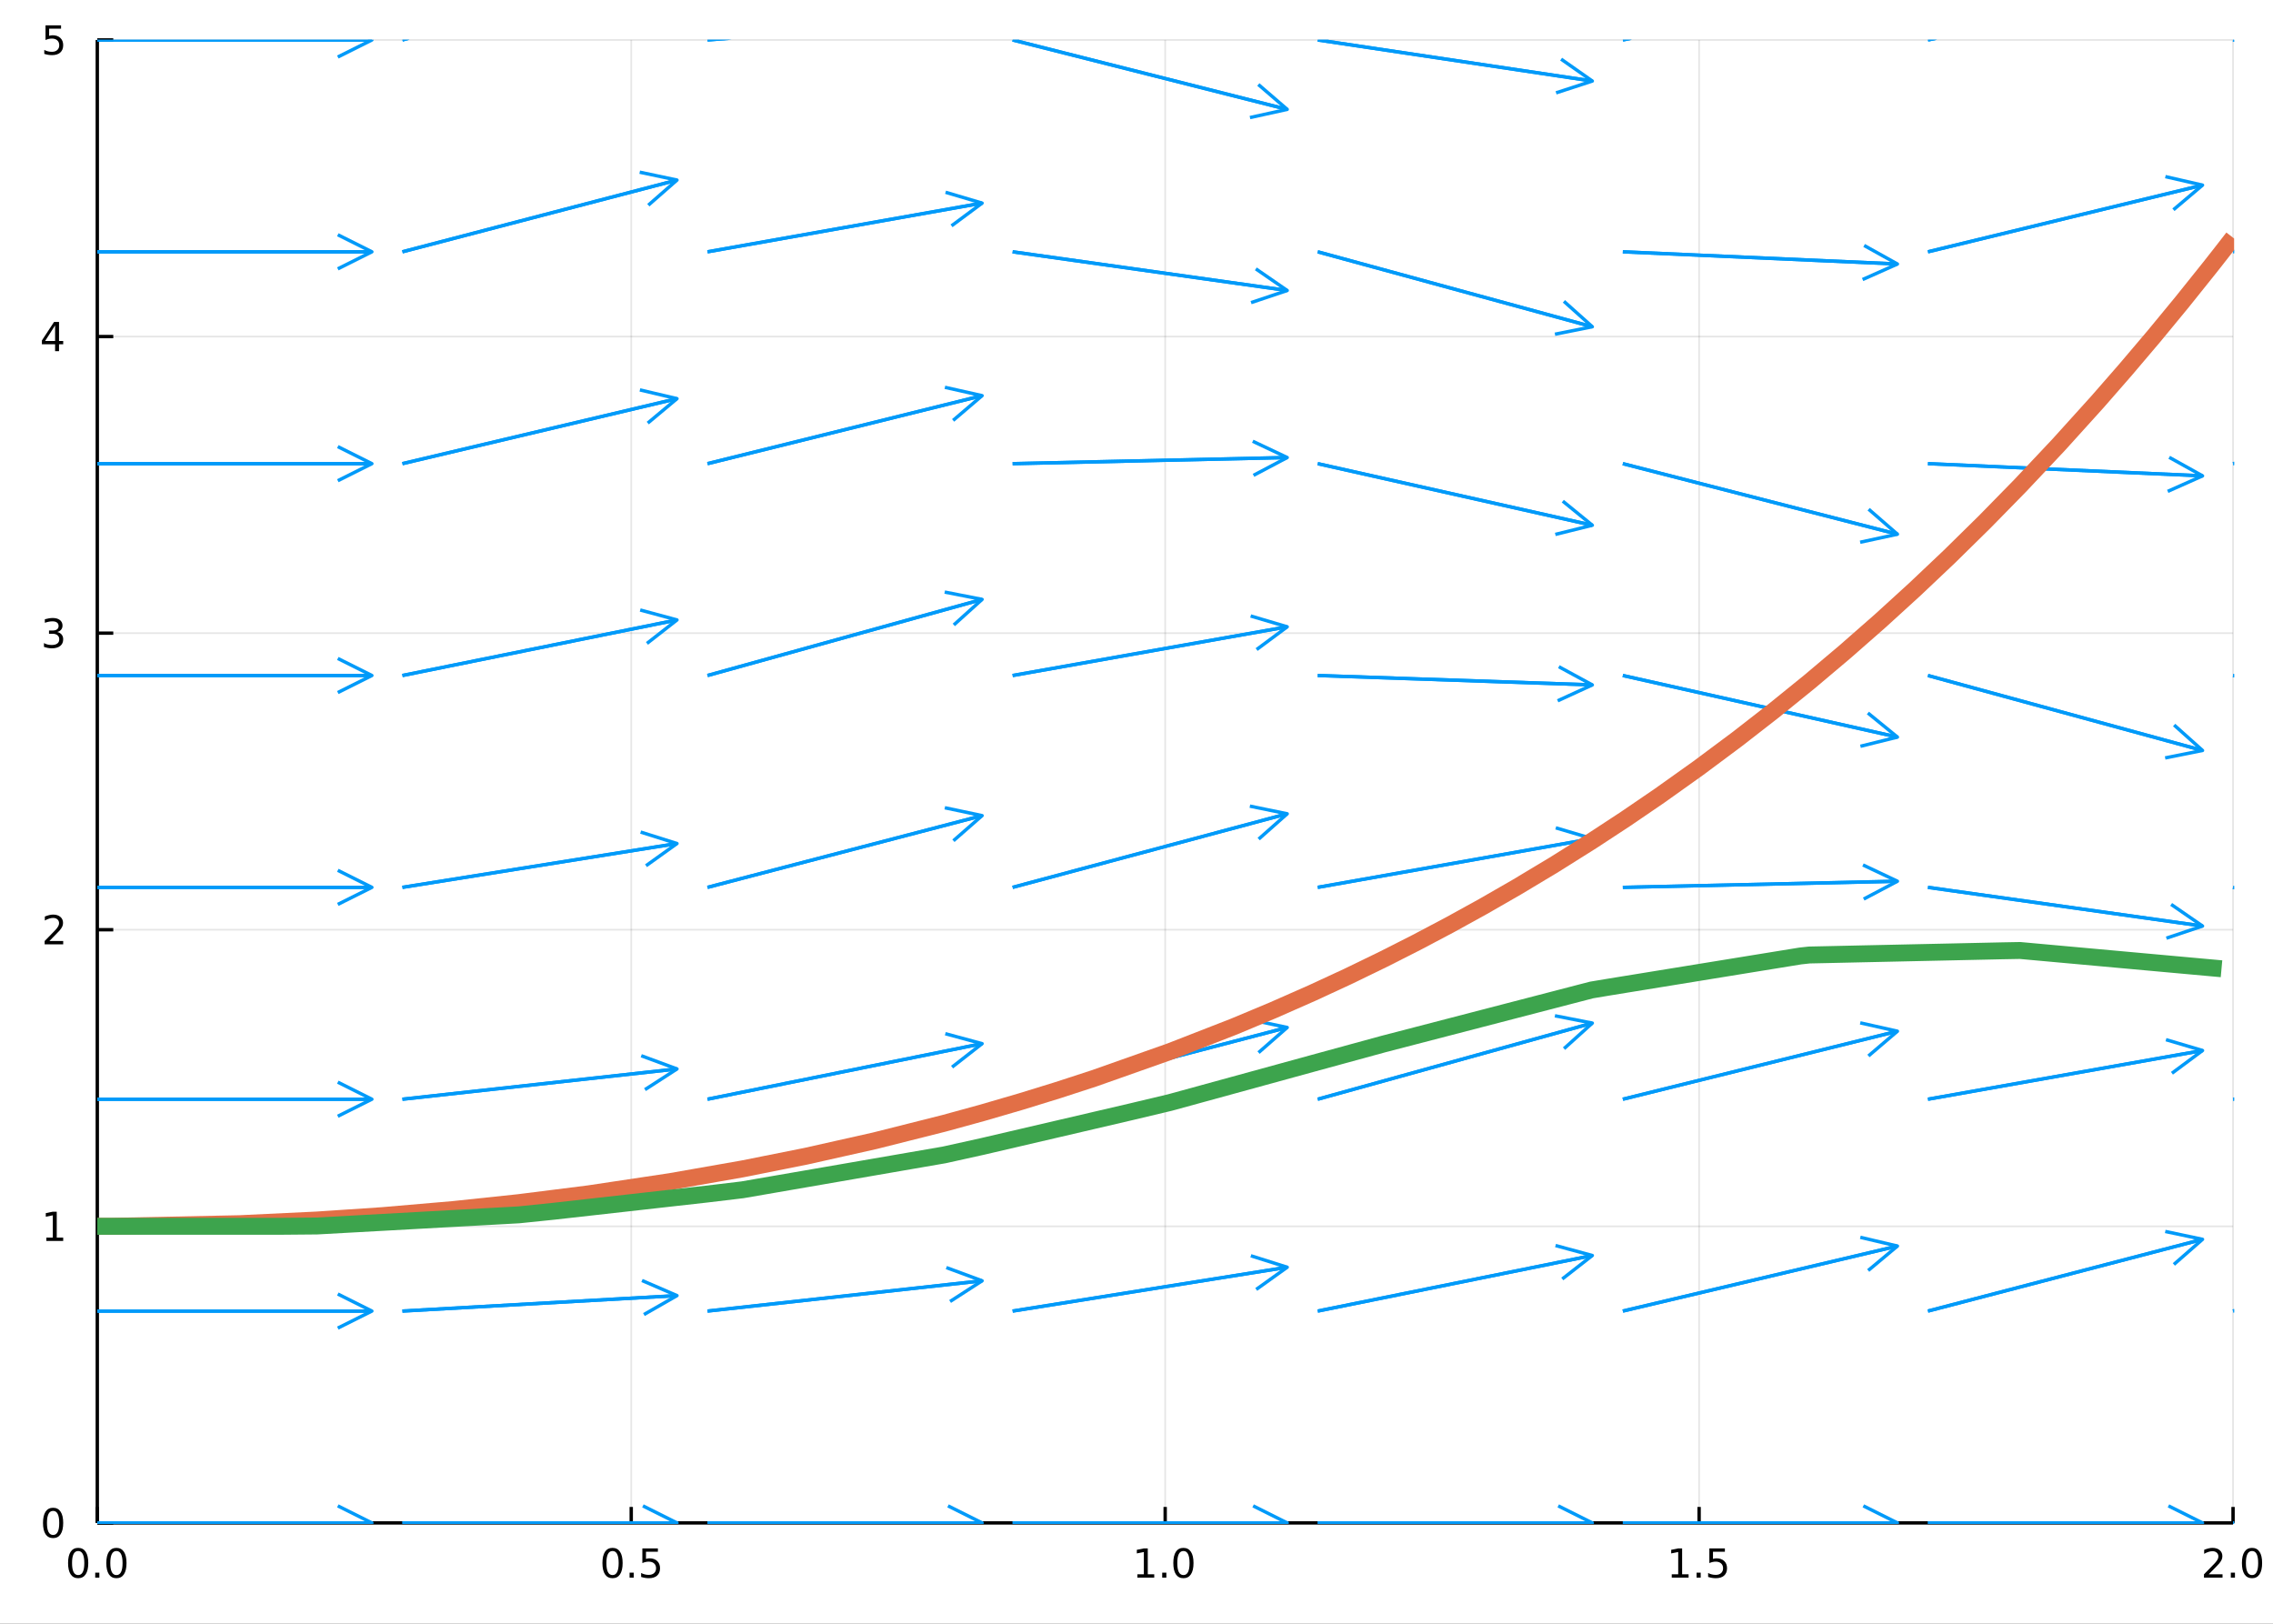 <?xml version="1.0" encoding="utf-8"?>
<svg xmlns="http://www.w3.org/2000/svg" xmlns:xlink="http://www.w3.org/1999/xlink" width="672" height="480" viewBox="0 0 2688 1920">
<rect x="0" y="0" width="2688" height="1920" fill="#333333" stroke="none"/>
<defs>
  <clipPath id="clip980">
    <rect x="0" y="0" width="2688" height="1920"/>
  </clipPath>
</defs>
<path clip-path="url(#clip980)" d="
M0 1920 L2688 1920 L2688 0 L0 0  Z
  " fill="#ffffff" fill-rule="evenodd" fill-opacity="1"/>
<defs>
  <clipPath id="clip981">
    <rect x="537" y="0" width="1883" height="1883"/>
  </clipPath>
</defs>
<path clip-path="url(#clip980)" d="
M115.057 1800.78 L2640.76 1800.78 L2640.76 47.244 L115.057 47.244  Z
  " fill="#ffffff" fill-rule="evenodd" fill-opacity="1"/>
<defs>
  <clipPath id="clip982">
    <rect x="115" y="47" width="2527" height="1755"/>
  </clipPath>
</defs>
<polyline clip-path="url(#clip982)" style="stroke:#000000; stroke-linecap:butt; stroke-linejoin:round; stroke-width:2; stroke-opacity:0.1; fill:none" points="
  115.057,1800.78 115.057,47.244 
  "/>
<polyline clip-path="url(#clip982)" style="stroke:#000000; stroke-linecap:butt; stroke-linejoin:round; stroke-width:2; stroke-opacity:0.1; fill:none" points="
  746.482,1800.78 746.482,47.244 
  "/>
<polyline clip-path="url(#clip982)" style="stroke:#000000; stroke-linecap:butt; stroke-linejoin:round; stroke-width:2; stroke-opacity:0.1; fill:none" points="
  1377.91,1800.78 1377.91,47.244 
  "/>
<polyline clip-path="url(#clip982)" style="stroke:#000000; stroke-linecap:butt; stroke-linejoin:round; stroke-width:2; stroke-opacity:0.1; fill:none" points="
  2009.33,1800.78 2009.33,47.244 
  "/>
<polyline clip-path="url(#clip982)" style="stroke:#000000; stroke-linecap:butt; stroke-linejoin:round; stroke-width:2; stroke-opacity:0.1; fill:none" points="
  2640.76,1800.78 2640.76,47.244 
  "/>
<polyline clip-path="url(#clip980)" style="stroke:#000000; stroke-linecap:butt; stroke-linejoin:round; stroke-width:4; stroke-opacity:1; fill:none" points="
  115.057,1800.78 2640.76,1800.78 
  "/>
<polyline clip-path="url(#clip980)" style="stroke:#000000; stroke-linecap:butt; stroke-linejoin:round; stroke-width:4; stroke-opacity:1; fill:none" points="
  115.057,1800.78 115.057,1781.88 
  "/>
<polyline clip-path="url(#clip980)" style="stroke:#000000; stroke-linecap:butt; stroke-linejoin:round; stroke-width:4; stroke-opacity:1; fill:none" points="
  746.482,1800.78 746.482,1781.88 
  "/>
<polyline clip-path="url(#clip980)" style="stroke:#000000; stroke-linecap:butt; stroke-linejoin:round; stroke-width:4; stroke-opacity:1; fill:none" points="
  1377.91,1800.78 1377.91,1781.88 
  "/>
<polyline clip-path="url(#clip980)" style="stroke:#000000; stroke-linecap:butt; stroke-linejoin:round; stroke-width:4; stroke-opacity:1; fill:none" points="
  2009.33,1800.78 2009.33,1781.88 
  "/>
<polyline clip-path="url(#clip980)" style="stroke:#000000; stroke-linecap:butt; stroke-linejoin:round; stroke-width:4; stroke-opacity:1; fill:none" points="
  2640.76,1800.78 2640.76,1781.88 
  "/>
<path clip-path="url(#clip980)" d="M92.442 1834 Q88.831 1834 87.002 1837.57 Q85.196 1841.11 85.196 1848.24 Q85.196 1855.34 87.002 1858.91 Q88.831 1862.45 92.442 1862.45 Q96.076 1862.45 97.881 1858.91 Q99.71 1855.34 99.71 1848.24 Q99.71 1841.11 97.881 1837.57 Q96.076 1834 92.442 1834 M92.442 1830.3 Q98.252 1830.3 101.307 1834.9 Q104.386 1839.49 104.386 1848.24 Q104.386 1856.96 101.307 1861.57 Q98.252 1866.15 92.442 1866.15 Q86.631 1866.15 83.553 1861.57 Q80.497 1856.96 80.497 1848.24 Q80.497 1839.49 83.553 1834.9 Q86.631 1830.3 92.442 1830.3 Z" fill="#000000" fill-rule="evenodd" fill-opacity="1" /><path clip-path="url(#clip980)" d="M112.603 1859.6 L117.488 1859.6 L117.488 1865.48 L112.603 1865.48 L112.603 1859.6 Z" fill="#000000" fill-rule="evenodd" fill-opacity="1" /><path clip-path="url(#clip980)" d="M137.673 1834 Q134.062 1834 132.233 1837.57 Q130.427 1841.11 130.427 1848.24 Q130.427 1855.34 132.233 1858.91 Q134.062 1862.45 137.673 1862.45 Q141.307 1862.45 143.113 1858.91 Q144.941 1855.34 144.941 1848.24 Q144.941 1841.11 143.113 1837.57 Q141.307 1834 137.673 1834 M137.673 1830.3 Q143.483 1830.3 146.538 1834.9 Q149.617 1839.49 149.617 1848.24 Q149.617 1856.96 146.538 1861.57 Q143.483 1866.15 137.673 1866.15 Q131.863 1866.15 128.784 1861.57 Q125.728 1856.96 125.728 1848.24 Q125.728 1839.49 128.784 1834.9 Q131.863 1830.3 137.673 1830.3 Z" fill="#000000" fill-rule="evenodd" fill-opacity="1" /><path clip-path="url(#clip980)" d="M724.364 1834 Q720.753 1834 718.924 1837.57 Q717.119 1841.11 717.119 1848.24 Q717.119 1855.34 718.924 1858.91 Q720.753 1862.45 724.364 1862.45 Q727.998 1862.45 729.804 1858.91 Q731.632 1855.34 731.632 1848.24 Q731.632 1841.11 729.804 1837.57 Q727.998 1834 724.364 1834 M724.364 1830.3 Q730.174 1830.3 733.23 1834.9 Q736.308 1839.49 736.308 1848.24 Q736.308 1856.96 733.23 1861.57 Q730.174 1866.15 724.364 1866.15 Q718.554 1866.15 715.475 1861.57 Q712.42 1856.96 712.42 1848.24 Q712.42 1839.49 715.475 1834.9 Q718.554 1830.3 724.364 1830.3 Z" fill="#000000" fill-rule="evenodd" fill-opacity="1" /><path clip-path="url(#clip980)" d="M744.526 1859.6 L749.41 1859.6 L749.41 1865.48 L744.526 1865.48 L744.526 1859.6 Z" fill="#000000" fill-rule="evenodd" fill-opacity="1" /><path clip-path="url(#clip980)" d="M759.642 1830.92 L777.998 1830.92 L777.998 1834.86 L763.924 1834.86 L763.924 1843.33 Q764.942 1842.98 765.961 1842.82 Q766.979 1842.64 767.998 1842.64 Q773.785 1842.64 777.165 1845.81 Q780.544 1848.98 780.544 1854.4 Q780.544 1859.97 777.072 1863.08 Q773.6 1866.15 767.28 1866.15 Q765.104 1866.15 762.836 1865.78 Q760.591 1865.41 758.183 1864.67 L758.183 1859.97 Q760.267 1861.11 762.489 1861.66 Q764.711 1862.22 767.188 1862.22 Q771.192 1862.22 773.53 1860.11 Q775.868 1858.01 775.868 1854.4 Q775.868 1850.78 773.53 1848.68 Q771.192 1846.57 767.188 1846.57 Q765.313 1846.57 763.438 1846.99 Q761.586 1847.4 759.642 1848.28 L759.642 1830.92 Z" fill="#000000" fill-rule="evenodd" fill-opacity="1" /><path clip-path="url(#clip980)" d="M1345.06 1861.55 L1352.7 1861.55 L1352.7 1835.18 L1344.39 1836.85 L1344.39 1832.59 L1352.65 1830.92 L1357.33 1830.92 L1357.33 1861.55 L1364.97 1861.55 L1364.97 1865.48 L1345.06 1865.48 L1345.06 1861.55 Z" fill="#000000" fill-rule="evenodd" fill-opacity="1" /><path clip-path="url(#clip980)" d="M1374.41 1859.6 L1379.3 1859.6 L1379.3 1865.48 L1374.41 1865.48 L1374.41 1859.6 Z" fill="#000000" fill-rule="evenodd" fill-opacity="1" /><path clip-path="url(#clip980)" d="M1399.48 1834 Q1395.87 1834 1394.04 1837.57 Q1392.24 1841.11 1392.24 1848.24 Q1392.24 1855.34 1394.04 1858.91 Q1395.87 1862.45 1399.48 1862.45 Q1403.11 1862.45 1404.92 1858.91 Q1406.75 1855.34 1406.75 1848.24 Q1406.75 1841.11 1404.92 1837.57 Q1403.11 1834 1399.48 1834 M1399.48 1830.3 Q1405.29 1830.3 1408.35 1834.9 Q1411.42 1839.49 1411.42 1848.24 Q1411.42 1856.96 1408.35 1861.57 Q1405.29 1866.15 1399.48 1866.15 Q1393.67 1866.15 1390.59 1861.57 Q1387.54 1856.96 1387.54 1848.24 Q1387.54 1839.49 1390.59 1834.9 Q1393.67 1830.3 1399.48 1830.3 Z" fill="#000000" fill-rule="evenodd" fill-opacity="1" /><path clip-path="url(#clip980)" d="M1976.98 1861.55 L1984.62 1861.55 L1984.62 1835.18 L1976.31 1836.85 L1976.31 1832.59 L1984.57 1830.92 L1989.25 1830.92 L1989.25 1861.55 L1996.89 1861.55 L1996.89 1865.48 L1976.98 1865.48 L1976.98 1861.55 Z" fill="#000000" fill-rule="evenodd" fill-opacity="1" /><path clip-path="url(#clip980)" d="M2006.33 1859.6 L2011.22 1859.6 L2011.22 1865.48 L2006.33 1865.48 L2006.33 1859.6 Z" fill="#000000" fill-rule="evenodd" fill-opacity="1" /><path clip-path="url(#clip980)" d="M2021.45 1830.92 L2039.81 1830.92 L2039.81 1834.86 L2025.73 1834.86 L2025.73 1843.33 Q2026.75 1842.98 2027.77 1842.82 Q2028.79 1842.64 2029.81 1842.64 Q2035.59 1842.64 2038.97 1845.81 Q2042.35 1848.98 2042.35 1854.4 Q2042.35 1859.97 2038.88 1863.08 Q2035.41 1866.15 2029.09 1866.15 Q2026.91 1866.15 2024.64 1865.78 Q2022.4 1865.41 2019.99 1864.67 L2019.99 1859.97 Q2022.07 1861.11 2024.3 1861.66 Q2026.52 1862.22 2029 1862.22 Q2033 1862.22 2035.34 1860.11 Q2037.68 1858.01 2037.68 1854.4 Q2037.68 1850.78 2035.34 1848.68 Q2033 1846.57 2029 1846.57 Q2027.12 1846.57 2025.25 1846.99 Q2023.39 1847.4 2021.45 1848.28 L2021.45 1830.92 Z" fill="#000000" fill-rule="evenodd" fill-opacity="1" /><path clip-path="url(#clip980)" d="M2611.99 1861.55 L2628.31 1861.55 L2628.31 1865.48 L2606.37 1865.48 L2606.37 1861.55 Q2609.03 1858.79 2613.61 1854.16 Q2618.22 1849.51 2619.4 1848.17 Q2621.65 1845.65 2622.53 1843.91 Q2623.43 1842.15 2623.43 1840.46 Q2623.43 1837.71 2621.49 1835.97 Q2619.56 1834.23 2616.46 1834.23 Q2614.26 1834.23 2611.81 1835 Q2609.38 1835.76 2606.6 1837.31 L2606.6 1832.59 Q2609.43 1831.46 2611.88 1830.88 Q2614.33 1830.3 2616.37 1830.3 Q2621.74 1830.3 2624.93 1832.98 Q2628.13 1835.67 2628.13 1840.16 Q2628.13 1842.29 2627.32 1844.21 Q2626.53 1846.11 2624.42 1848.7 Q2623.85 1849.37 2620.74 1852.59 Q2617.64 1855.78 2611.99 1861.55 Z" fill="#000000" fill-rule="evenodd" fill-opacity="1" /><path clip-path="url(#clip980)" d="M2638.13 1859.6 L2643.01 1859.6 L2643.01 1865.48 L2638.13 1865.48 L2638.13 1859.6 Z" fill="#000000" fill-rule="evenodd" fill-opacity="1" /><path clip-path="url(#clip980)" d="M2663.2 1834 Q2659.59 1834 2657.76 1837.57 Q2655.95 1841.11 2655.95 1848.24 Q2655.95 1855.34 2657.76 1858.91 Q2659.59 1862.45 2663.2 1862.45 Q2666.83 1862.45 2668.64 1858.91 Q2670.47 1855.34 2670.47 1848.24 Q2670.47 1841.11 2668.64 1837.57 Q2666.83 1834 2663.2 1834 M2663.2 1830.3 Q2669.01 1830.3 2672.06 1834.9 Q2675.14 1839.49 2675.14 1848.24 Q2675.14 1856.96 2672.06 1861.57 Q2669.01 1866.15 2663.2 1866.15 Q2657.39 1866.15 2654.31 1861.57 Q2651.25 1856.96 2651.25 1848.24 Q2651.25 1839.49 2654.31 1834.9 Q2657.39 1830.3 2663.2 1830.3 Z" fill="#000000" fill-rule="evenodd" fill-opacity="1" /><polyline clip-path="url(#clip982)" style="stroke:#000000; stroke-linecap:butt; stroke-linejoin:round; stroke-width:2; stroke-opacity:0.1; fill:none" points="
  115.057,1800.78 2640.76,1800.78 
  "/>
<polyline clip-path="url(#clip982)" style="stroke:#000000; stroke-linecap:butt; stroke-linejoin:round; stroke-width:2; stroke-opacity:0.1; fill:none" points="
  115.057,1450.07 2640.76,1450.07 
  "/>
<polyline clip-path="url(#clip982)" style="stroke:#000000; stroke-linecap:butt; stroke-linejoin:round; stroke-width:2; stroke-opacity:0.1; fill:none" points="
  115.057,1099.37 2640.76,1099.37 
  "/>
<polyline clip-path="url(#clip982)" style="stroke:#000000; stroke-linecap:butt; stroke-linejoin:round; stroke-width:2; stroke-opacity:0.1; fill:none" points="
  115.057,748.658 2640.76,748.658 
  "/>
<polyline clip-path="url(#clip982)" style="stroke:#000000; stroke-linecap:butt; stroke-linejoin:round; stroke-width:2; stroke-opacity:0.1; fill:none" points="
  115.057,397.951 2640.76,397.951 
  "/>
<polyline clip-path="url(#clip982)" style="stroke:#000000; stroke-linecap:butt; stroke-linejoin:round; stroke-width:2; stroke-opacity:0.1; fill:none" points="
  115.057,47.244 2640.76,47.244 
  "/>
<polyline clip-path="url(#clip980)" style="stroke:#000000; stroke-linecap:butt; stroke-linejoin:round; stroke-width:4; stroke-opacity:1; fill:none" points="
  115.057,1800.78 115.057,47.244 
  "/>
<polyline clip-path="url(#clip980)" style="stroke:#000000; stroke-linecap:butt; stroke-linejoin:round; stroke-width:4; stroke-opacity:1; fill:none" points="
  115.057,1800.78 133.955,1800.78 
  "/>
<polyline clip-path="url(#clip980)" style="stroke:#000000; stroke-linecap:butt; stroke-linejoin:round; stroke-width:4; stroke-opacity:1; fill:none" points="
  115.057,1450.07 133.955,1450.07 
  "/>
<polyline clip-path="url(#clip980)" style="stroke:#000000; stroke-linecap:butt; stroke-linejoin:round; stroke-width:4; stroke-opacity:1; fill:none" points="
  115.057,1099.37 133.955,1099.37 
  "/>
<polyline clip-path="url(#clip980)" style="stroke:#000000; stroke-linecap:butt; stroke-linejoin:round; stroke-width:4; stroke-opacity:1; fill:none" points="
  115.057,748.658 133.955,748.658 
  "/>
<polyline clip-path="url(#clip980)" style="stroke:#000000; stroke-linecap:butt; stroke-linejoin:round; stroke-width:4; stroke-opacity:1; fill:none" points="
  115.057,397.951 133.955,397.951 
  "/>
<polyline clip-path="url(#clip980)" style="stroke:#000000; stroke-linecap:butt; stroke-linejoin:round; stroke-width:4; stroke-opacity:1; fill:none" points="
  115.057,47.244 133.955,47.244 
  "/>
<path clip-path="url(#clip980)" d="M62.793 1786.58 Q59.182 1786.58 57.353 1790.14 Q55.547 1793.68 55.547 1800.81 Q55.547 1807.92 57.353 1811.49 Q59.182 1815.03 62.793 1815.03 Q66.427 1815.03 68.233 1811.49 Q70.061 1807.92 70.061 1800.81 Q70.061 1793.68 68.233 1790.14 Q66.427 1786.58 62.793 1786.58 M62.793 1782.87 Q68.603 1782.87 71.659 1787.48 Q74.737 1792.06 74.737 1800.81 Q74.737 1809.54 71.659 1814.15 Q68.603 1818.73 62.793 1818.73 Q56.983 1818.73 53.904 1814.15 Q50.848 1809.54 50.848 1800.81 Q50.848 1792.06 53.904 1787.48 Q56.983 1782.87 62.793 1782.87 Z" fill="#000000" fill-rule="evenodd" fill-opacity="1" /><path clip-path="url(#clip980)" d="M54.83 1463.42 L62.469 1463.42 L62.469 1437.05 L54.159 1438.72 L54.159 1434.46 L62.422 1432.79 L67.098 1432.79 L67.098 1463.42 L74.737 1463.42 L74.737 1467.35 L54.83 1467.35 L54.83 1463.42 Z" fill="#000000" fill-rule="evenodd" fill-opacity="1" /><path clip-path="url(#clip980)" d="M58.418 1112.71 L74.737 1112.71 L74.737 1116.65 L52.793 1116.65 L52.793 1112.71 Q55.455 1109.96 60.038 1105.33 Q64.645 1100.67 65.825 1099.33 Q68.07 1096.81 68.95 1095.07 Q69.853 1093.31 69.853 1091.62 Q69.853 1088.87 67.909 1087.13 Q65.987 1085.4 62.885 1085.4 Q60.686 1085.4 58.233 1086.16 Q55.802 1086.92 53.024 1088.47 L53.024 1083.75 Q55.848 1082.62 58.302 1082.04 Q60.756 1081.46 62.793 1081.46 Q68.163 1081.46 71.358 1084.15 Q74.552 1086.83 74.552 1091.32 Q74.552 1093.45 73.742 1095.37 Q72.955 1097.27 70.848 1099.86 Q70.27 1100.53 67.168 1103.75 Q64.066 1106.95 58.418 1112.71 Z" fill="#000000" fill-rule="evenodd" fill-opacity="1" /><path clip-path="url(#clip980)" d="M67.608 747.304 Q70.964 748.022 72.839 750.29 Q74.737 752.559 74.737 755.892 Q74.737 761.008 71.219 763.809 Q67.7 766.609 61.219 766.609 Q59.043 766.609 56.728 766.17 Q54.436 765.753 51.983 764.897 L51.983 760.383 Q53.927 761.517 56.242 762.096 Q58.557 762.674 61.08 762.674 Q65.478 762.674 67.77 760.938 Q70.084 759.202 70.084 755.892 Q70.084 752.836 67.932 751.123 Q65.802 749.387 61.983 749.387 L57.955 749.387 L57.955 745.545 L62.168 745.545 Q65.617 745.545 67.445 744.179 Q69.274 742.79 69.274 740.198 Q69.274 737.536 67.376 736.124 Q65.501 734.688 61.983 734.688 Q60.061 734.688 57.862 735.105 Q55.663 735.522 53.024 736.401 L53.024 732.235 Q55.686 731.494 58.001 731.124 Q60.339 730.753 62.399 730.753 Q67.723 730.753 70.825 733.184 Q73.927 735.591 73.927 739.711 Q73.927 742.582 72.284 744.573 Q70.64 746.54 67.608 747.304 Z" fill="#000000" fill-rule="evenodd" fill-opacity="1" /><path clip-path="url(#clip980)" d="M65.154 384.745 L53.348 403.194 L65.154 403.194 L65.154 384.745 M63.927 380.671 L69.807 380.671 L69.807 403.194 L74.737 403.194 L74.737 407.083 L69.807 407.083 L69.807 415.231 L65.154 415.231 L65.154 407.083 L49.552 407.083 L49.552 402.569 L63.927 380.671 Z" fill="#000000" fill-rule="evenodd" fill-opacity="1" /><path clip-path="url(#clip980)" d="M53.834 29.964 L72.191 29.964 L72.191 33.899 L58.117 33.899 L58.117 42.371 Q59.135 42.024 60.154 41.862 Q61.172 41.677 62.191 41.677 Q67.978 41.677 71.358 44.848 Q74.737 48.02 74.737 53.436 Q74.737 59.015 71.265 62.117 Q67.793 65.195 61.473 65.195 Q59.297 65.195 57.029 64.825 Q54.784 64.455 52.376 63.714 L52.376 59.015 Q54.459 60.149 56.682 60.705 Q58.904 61.26 61.381 61.26 Q65.385 61.26 67.723 59.154 Q70.061 57.047 70.061 53.436 Q70.061 49.825 67.723 47.719 Q65.385 45.612 61.381 45.612 Q59.506 45.612 57.631 46.029 Q55.779 46.446 53.834 47.325 L53.834 29.964 Z" fill="#000000" fill-rule="evenodd" fill-opacity="1" /><polyline clip-path="url(#clip982)" style="stroke:#009af9; stroke-linecap:butt; stroke-linejoin:round; stroke-width:4; stroke-opacity:1; fill:none" points="
  115.057,1800.78 439.79,1800.78 
  "/>
<polyline clip-path="url(#clip982)" style="stroke:#009af9; stroke-linecap:butt; stroke-linejoin:round; stroke-width:4; stroke-opacity:1; fill:none" points="
  399.47,1780.62 439.79,1800.78 399.47,1820.94 
  "/>
<polyline clip-path="url(#clip982)" style="stroke:#009af9; stroke-linecap:butt; stroke-linejoin:round; stroke-width:4; stroke-opacity:1; fill:none" points="
  439.79,1800.78 115.057,1800.78 
  "/>
<polyline clip-path="url(#clip982)" style="stroke:#009af9; stroke-linecap:butt; stroke-linejoin:round; stroke-width:4; stroke-opacity:1; fill:none" points="
  115.057,1550.27 439.79,1550.27 
  "/>
<polyline clip-path="url(#clip982)" style="stroke:#009af9; stroke-linecap:butt; stroke-linejoin:round; stroke-width:4; stroke-opacity:1; fill:none" points="
  399.47,1530.11 439.79,1550.27 399.47,1570.43 
  "/>
<polyline clip-path="url(#clip982)" style="stroke:#009af9; stroke-linecap:butt; stroke-linejoin:round; stroke-width:4; stroke-opacity:1; fill:none" points="
  439.79,1550.27 115.057,1550.27 
  "/>
<polyline clip-path="url(#clip982)" style="stroke:#009af9; stroke-linecap:butt; stroke-linejoin:round; stroke-width:4; stroke-opacity:1; fill:none" points="
  115.057,1299.77 439.79,1299.77 
  "/>
<polyline clip-path="url(#clip982)" style="stroke:#009af9; stroke-linecap:butt; stroke-linejoin:round; stroke-width:4; stroke-opacity:1; fill:none" points="
  399.47,1279.61 439.79,1299.77 399.47,1319.93 
  "/>
<polyline clip-path="url(#clip982)" style="stroke:#009af9; stroke-linecap:butt; stroke-linejoin:round; stroke-width:4; stroke-opacity:1; fill:none" points="
  439.79,1299.77 115.057,1299.77 
  "/>
<polyline clip-path="url(#clip982)" style="stroke:#009af9; stroke-linecap:butt; stroke-linejoin:round; stroke-width:4; stroke-opacity:1; fill:none" points="
  115.057,1049.26 439.79,1049.26 
  "/>
<polyline clip-path="url(#clip982)" style="stroke:#009af9; stroke-linecap:butt; stroke-linejoin:round; stroke-width:4; stroke-opacity:1; fill:none" points="
  399.47,1029.1 439.79,1049.26 399.47,1069.42 
  "/>
<polyline clip-path="url(#clip982)" style="stroke:#009af9; stroke-linecap:butt; stroke-linejoin:round; stroke-width:4; stroke-opacity:1; fill:none" points="
  439.79,1049.26 115.057,1049.26 
  "/>
<polyline clip-path="url(#clip982)" style="stroke:#009af9; stroke-linecap:butt; stroke-linejoin:round; stroke-width:4; stroke-opacity:1; fill:none" points="
  115.057,798.759 439.79,798.759 
  "/>
<polyline clip-path="url(#clip982)" style="stroke:#009af9; stroke-linecap:butt; stroke-linejoin:round; stroke-width:4; stroke-opacity:1; fill:none" points="
  399.47,778.599 439.79,798.759 399.47,818.919 
  "/>
<polyline clip-path="url(#clip982)" style="stroke:#009af9; stroke-linecap:butt; stroke-linejoin:round; stroke-width:4; stroke-opacity:1; fill:none" points="
  439.79,798.759 115.057,798.759 
  "/>
<polyline clip-path="url(#clip982)" style="stroke:#009af9; stroke-linecap:butt; stroke-linejoin:round; stroke-width:4; stroke-opacity:1; fill:none" points="
  115.057,548.254 439.79,548.254 
  "/>
<polyline clip-path="url(#clip982)" style="stroke:#009af9; stroke-linecap:butt; stroke-linejoin:round; stroke-width:4; stroke-opacity:1; fill:none" points="
  399.47,528.094 439.79,548.254 399.47,568.414 
  "/>
<polyline clip-path="url(#clip982)" style="stroke:#009af9; stroke-linecap:butt; stroke-linejoin:round; stroke-width:4; stroke-opacity:1; fill:none" points="
  439.79,548.254 115.057,548.254 
  "/>
<polyline clip-path="url(#clip982)" style="stroke:#009af9; stroke-linecap:butt; stroke-linejoin:round; stroke-width:4; stroke-opacity:1; fill:none" points="
  115.057,297.749 439.79,297.749 
  "/>
<polyline clip-path="url(#clip982)" style="stroke:#009af9; stroke-linecap:butt; stroke-linejoin:round; stroke-width:4; stroke-opacity:1; fill:none" points="
  399.47,277.589 439.79,297.749 399.47,317.909 
  "/>
<polyline clip-path="url(#clip982)" style="stroke:#009af9; stroke-linecap:butt; stroke-linejoin:round; stroke-width:4; stroke-opacity:1; fill:none" points="
  439.79,297.749 115.057,297.749 
  "/>
<polyline clip-path="url(#clip982)" style="stroke:#009af9; stroke-linecap:butt; stroke-linejoin:round; stroke-width:4; stroke-opacity:1; fill:none" points="
  115.057,47.244 439.79,47.244 
  "/>
<polyline clip-path="url(#clip982)" style="stroke:#009af9; stroke-linecap:butt; stroke-linejoin:round; stroke-width:4; stroke-opacity:1; fill:none" points="
  399.47,27.084 439.79,47.244 399.47,67.404 
  "/>
<polyline clip-path="url(#clip982)" style="stroke:#009af9; stroke-linecap:butt; stroke-linejoin:round; stroke-width:4; stroke-opacity:1; fill:none" points="
  439.79,47.244 115.057,47.244 
  "/>
<polyline clip-path="url(#clip982)" style="stroke:#009af9; stroke-linecap:butt; stroke-linejoin:round; stroke-width:4; stroke-opacity:1; fill:none" points="
  475.871,1800.78 800.604,1800.78 
  "/>
<polyline clip-path="url(#clip982)" style="stroke:#009af9; stroke-linecap:butt; stroke-linejoin:round; stroke-width:4; stroke-opacity:1; fill:none" points="
  760.284,1780.62 800.604,1800.78 760.284,1820.94 
  "/>
<polyline clip-path="url(#clip982)" style="stroke:#009af9; stroke-linecap:butt; stroke-linejoin:round; stroke-width:4; stroke-opacity:1; fill:none" points="
  800.604,1800.78 475.871,1800.78 
  "/>
<polyline clip-path="url(#clip982)" style="stroke:#009af9; stroke-linecap:butt; stroke-linejoin:round; stroke-width:4; stroke-opacity:1; fill:none" points="
  475.871,1550.27 800.604,1532 
  "/>
<polyline clip-path="url(#clip982)" style="stroke:#009af9; stroke-linecap:butt; stroke-linejoin:round; stroke-width:4; stroke-opacity:1; fill:none" points="
  759.215,1514.13 800.604,1532 761.481,1554.39 
  "/>
<polyline clip-path="url(#clip982)" style="stroke:#009af9; stroke-linecap:butt; stroke-linejoin:round; stroke-width:4; stroke-opacity:1; fill:none" points="
  800.604,1532 475.871,1550.27 
  "/>
<polyline clip-path="url(#clip982)" style="stroke:#009af9; stroke-linecap:butt; stroke-linejoin:round; stroke-width:4; stroke-opacity:1; fill:none" points="
  475.871,1299.77 800.604,1263.97 
  "/>
<polyline clip-path="url(#clip982)" style="stroke:#009af9; stroke-linecap:butt; stroke-linejoin:round; stroke-width:4; stroke-opacity:1; fill:none" points="
  758.318,1248.35 800.604,1263.97 762.736,1288.43 
  "/>
<polyline clip-path="url(#clip982)" style="stroke:#009af9; stroke-linecap:butt; stroke-linejoin:round; stroke-width:4; stroke-opacity:1; fill:none" points="
  800.604,1263.97 475.871,1299.77 
  "/>
<polyline clip-path="url(#clip982)" style="stroke:#009af9; stroke-linecap:butt; stroke-linejoin:round; stroke-width:4; stroke-opacity:1; fill:none" points="
  475.871,1049.26 800.604,997.436 
  "/>
<polyline clip-path="url(#clip982)" style="stroke:#009af9; stroke-linecap:butt; stroke-linejoin:round; stroke-width:4; stroke-opacity:1; fill:none" points="
  757.611,983.883 800.604,997.436 763.965,1023.7 
  "/>
<polyline clip-path="url(#clip982)" style="stroke:#009af9; stroke-linecap:butt; stroke-linejoin:round; stroke-width:4; stroke-opacity:1; fill:none" points="
  800.604,997.436 475.871,1049.26 
  "/>
<polyline clip-path="url(#clip982)" style="stroke:#009af9; stroke-linecap:butt; stroke-linejoin:round; stroke-width:4; stroke-opacity:1; fill:none" points="
  475.871,798.759 800.604,733.05 
  "/>
<polyline clip-path="url(#clip982)" style="stroke:#009af9; stroke-linecap:butt; stroke-linejoin:round; stroke-width:4; stroke-opacity:1; fill:none" points="
  757.087,721.287 800.604,733.05 765.083,760.806 
  "/>
<polyline clip-path="url(#clip982)" style="stroke:#009af9; stroke-linecap:butt; stroke-linejoin:round; stroke-width:4; stroke-opacity:1; fill:none" points="
  800.604,733.05 475.871,798.759 
  "/>
<polyline clip-path="url(#clip982)" style="stroke:#009af9; stroke-linecap:butt; stroke-linejoin:round; stroke-width:4; stroke-opacity:1; fill:none" points="
  475.871,548.254 800.604,471.39 
  "/>
<polyline clip-path="url(#clip982)" style="stroke:#009af9; stroke-linecap:butt; stroke-linejoin:round; stroke-width:4; stroke-opacity:1; fill:none" points="
  756.725,461.059 800.604,471.39 766.012,500.295 
  "/>
<polyline clip-path="url(#clip982)" style="stroke:#009af9; stroke-linecap:butt; stroke-linejoin:round; stroke-width:4; stroke-opacity:1; fill:none" points="
  800.604,471.39 475.871,548.254 
  "/>
<polyline clip-path="url(#clip982)" style="stroke:#009af9; stroke-linecap:butt; stroke-linejoin:round; stroke-width:4; stroke-opacity:1; fill:none" points="
  475.871,297.749 800.604,212.921 
  "/>
<polyline clip-path="url(#clip982)" style="stroke:#009af9; stroke-linecap:butt; stroke-linejoin:round; stroke-width:4; stroke-opacity:1; fill:none" points="
  756.498,203.606 800.604,212.921 766.688,242.617 
  "/>
<polyline clip-path="url(#clip982)" style="stroke:#009af9; stroke-linecap:butt; stroke-linejoin:round; stroke-width:4; stroke-opacity:1; fill:none" points="
  800.604,212.921 475.871,297.749 
  "/>
<polyline clip-path="url(#clip982)" style="stroke:#009af9; stroke-linecap:butt; stroke-linejoin:round; stroke-width:4; stroke-opacity:1; fill:none" points="
  475.871,47.244 800.604,-42.027 
  "/>
<polyline clip-path="url(#clip982)" style="stroke:#009af9; stroke-linecap:butt; stroke-linejoin:round; stroke-width:4; stroke-opacity:1; fill:none" points="
  756.382,-50.778 800.604,-42.027 767.07,-11.901 
  "/>
<polyline clip-path="url(#clip982)" style="stroke:#009af9; stroke-linecap:butt; stroke-linejoin:round; stroke-width:4; stroke-opacity:1; fill:none" points="
  800.604,-42.027 475.871,47.244 
  "/>
<polyline clip-path="url(#clip982)" style="stroke:#009af9; stroke-linecap:butt; stroke-linejoin:round; stroke-width:4; stroke-opacity:1; fill:none" points="
  836.685,1800.78 1161.42,1800.78 
  "/>
<polyline clip-path="url(#clip982)" style="stroke:#009af9; stroke-linecap:butt; stroke-linejoin:round; stroke-width:4; stroke-opacity:1; fill:none" points="
  1121.1,1780.62 1161.42,1800.78 1121.1,1820.94 
  "/>
<polyline clip-path="url(#clip982)" style="stroke:#009af9; stroke-linecap:butt; stroke-linejoin:round; stroke-width:4; stroke-opacity:1; fill:none" points="
  1161.42,1800.78 836.685,1800.78 
  "/>
<polyline clip-path="url(#clip982)" style="stroke:#009af9; stroke-linecap:butt; stroke-linejoin:round; stroke-width:4; stroke-opacity:1; fill:none" points="
  836.685,1550.27 1161.42,1514.48 
  "/>
<polyline clip-path="url(#clip982)" style="stroke:#009af9; stroke-linecap:butt; stroke-linejoin:round; stroke-width:4; stroke-opacity:1; fill:none" points="
  1119.13,1498.86 1161.42,1514.48 1123.55,1538.94 
  "/>
<polyline clip-path="url(#clip982)" style="stroke:#009af9; stroke-linecap:butt; stroke-linejoin:round; stroke-width:4; stroke-opacity:1; fill:none" points="
  1161.42,1514.48 836.685,1550.27 
  "/>
<polyline clip-path="url(#clip982)" style="stroke:#009af9; stroke-linecap:butt; stroke-linejoin:round; stroke-width:4; stroke-opacity:1; fill:none" points="
  836.685,1299.77 1161.42,1234.06 
  "/>
<polyline clip-path="url(#clip982)" style="stroke:#009af9; stroke-linecap:butt; stroke-linejoin:round; stroke-width:4; stroke-opacity:1; fill:none" points="
  1117.9,1222.3 1161.42,1234.06 1125.9,1261.82 
  "/>
<polyline clip-path="url(#clip982)" style="stroke:#009af9; stroke-linecap:butt; stroke-linejoin:round; stroke-width:4; stroke-opacity:1; fill:none" points="
  1161.42,1234.06 836.685,1299.77 
  "/>
<polyline clip-path="url(#clip982)" style="stroke:#009af9; stroke-linecap:butt; stroke-linejoin:round; stroke-width:4; stroke-opacity:1; fill:none" points="
  836.685,1049.26 1161.42,964.436 
  "/>
<polyline clip-path="url(#clip982)" style="stroke:#009af9; stroke-linecap:butt; stroke-linejoin:round; stroke-width:4; stroke-opacity:1; fill:none" points="
  1117.31,955.121 1161.42,964.436 1127.5,994.132 
  "/>
<polyline clip-path="url(#clip982)" style="stroke:#009af9; stroke-linecap:butt; stroke-linejoin:round; stroke-width:4; stroke-opacity:1; fill:none" points="
  1161.42,964.436 836.685,1049.26 
  "/>
<polyline clip-path="url(#clip982)" style="stroke:#009af9; stroke-linecap:butt; stroke-linejoin:round; stroke-width:4; stroke-opacity:1; fill:none" points="
  836.685,798.759 1161.42,708.75 
  "/>
<polyline clip-path="url(#clip982)" style="stroke:#009af9; stroke-linecap:butt; stroke-linejoin:round; stroke-width:4; stroke-opacity:1; fill:none" points="
  1117.18,700.092 1161.42,708.75 1127.95,738.947 
  "/>
<polyline clip-path="url(#clip982)" style="stroke:#009af9; stroke-linecap:butt; stroke-linejoin:round; stroke-width:4; stroke-opacity:1; fill:none" points="
  1161.42,708.75 836.685,798.759 
  "/>
<polyline clip-path="url(#clip982)" style="stroke:#009af9; stroke-linecap:butt; stroke-linejoin:round; stroke-width:4; stroke-opacity:1; fill:none" points="
  836.685,548.254 1161.42,467.852 
  "/>
<polyline clip-path="url(#clip982)" style="stroke:#009af9; stroke-linecap:butt; stroke-linejoin:round; stroke-width:4; stroke-opacity:1; fill:none" points="
  1117.43,457.973 1161.42,467.852 1127.13,497.111 
  "/>
<polyline clip-path="url(#clip982)" style="stroke:#009af9; stroke-linecap:butt; stroke-linejoin:round; stroke-width:4; stroke-opacity:1; fill:none" points="
  1161.42,467.852 836.685,548.254 
  "/>
<polyline clip-path="url(#clip982)" style="stroke:#009af9; stroke-linecap:butt; stroke-linejoin:round; stroke-width:4; stroke-opacity:1; fill:none" points="
  836.685,297.749 1161.42,240.164 
  "/>
<polyline clip-path="url(#clip982)" style="stroke:#009af9; stroke-linecap:butt; stroke-linejoin:round; stroke-width:4; stroke-opacity:1; fill:none" points="
  1118.2,227.353 1161.42,240.164 1125.24,267.054 
  "/>
<polyline clip-path="url(#clip982)" style="stroke:#009af9; stroke-linecap:butt; stroke-linejoin:round; stroke-width:4; stroke-opacity:1; fill:none" points="
  1161.42,240.164 836.685,297.749 
  "/>
<polyline clip-path="url(#clip982)" style="stroke:#009af9; stroke-linecap:butt; stroke-linejoin:round; stroke-width:4; stroke-opacity:1; fill:none" points="
  836.685,47.244 1161.42,21.936 
  "/>
<polyline clip-path="url(#clip982)" style="stroke:#009af9; stroke-linecap:butt; stroke-linejoin:round; stroke-width:4; stroke-opacity:1; fill:none" points="
  1119.65,4.97 1161.42,21.936 1122.79,45.168 
  "/>
<polyline clip-path="url(#clip982)" style="stroke:#009af9; stroke-linecap:butt; stroke-linejoin:round; stroke-width:4; stroke-opacity:1; fill:none" points="
  1161.42,21.936 836.685,47.244 
  "/>
<polyline clip-path="url(#clip982)" style="stroke:#009af9; stroke-linecap:butt; stroke-linejoin:round; stroke-width:4; stroke-opacity:1; fill:none" points="
  1197.5,1800.78 1522.23,1800.78 
  "/>
<polyline clip-path="url(#clip982)" style="stroke:#009af9; stroke-linecap:butt; stroke-linejoin:round; stroke-width:4; stroke-opacity:1; fill:none" points="
  1481.91,1780.62 1522.23,1800.78 1481.91,1820.94 
  "/>
<polyline clip-path="url(#clip982)" style="stroke:#009af9; stroke-linecap:butt; stroke-linejoin:round; stroke-width:4; stroke-opacity:1; fill:none" points="
  1522.23,1800.78 1197.5,1800.78 
  "/>
<polyline clip-path="url(#clip982)" style="stroke:#009af9; stroke-linecap:butt; stroke-linejoin:round; stroke-width:4; stroke-opacity:1; fill:none" points="
  1197.5,1550.27 1522.23,1498.45 
  "/>
<polyline clip-path="url(#clip982)" style="stroke:#009af9; stroke-linecap:butt; stroke-linejoin:round; stroke-width:4; stroke-opacity:1; fill:none" points="
  1479.24,1484.89 1522.23,1498.45 1485.59,1524.71 
  "/>
<polyline clip-path="url(#clip982)" style="stroke:#009af9; stroke-linecap:butt; stroke-linejoin:round; stroke-width:4; stroke-opacity:1; fill:none" points="
  1522.23,1498.45 1197.5,1550.27 
  "/>
<polyline clip-path="url(#clip982)" style="stroke:#009af9; stroke-linecap:butt; stroke-linejoin:round; stroke-width:4; stroke-opacity:1; fill:none" points="
  1197.5,1299.77 1522.23,1214.94 
  "/>
<polyline clip-path="url(#clip982)" style="stroke:#009af9; stroke-linecap:butt; stroke-linejoin:round; stroke-width:4; stroke-opacity:1; fill:none" points="
  1478.13,1205.63 1522.23,1214.94 1488.32,1244.64 
  "/>
<polyline clip-path="url(#clip982)" style="stroke:#009af9; stroke-linecap:butt; stroke-linejoin:round; stroke-width:4; stroke-opacity:1; fill:none" points="
  1522.23,1214.94 1197.5,1299.77 
  "/>
<polyline clip-path="url(#clip982)" style="stroke:#009af9; stroke-linecap:butt; stroke-linejoin:round; stroke-width:4; stroke-opacity:1; fill:none" points="
  1197.5,1049.26 1522.23,962.253 
  "/>
<polyline clip-path="url(#clip982)" style="stroke:#009af9; stroke-linecap:butt; stroke-linejoin:round; stroke-width:4; stroke-opacity:1; fill:none" points="
  1478.07,953.215 1522.23,962.253 1488.5,992.161 
  "/>
<polyline clip-path="url(#clip982)" style="stroke:#009af9; stroke-linecap:butt; stroke-linejoin:round; stroke-width:4; stroke-opacity:1; fill:none" points="
  1522.23,962.253 1197.5,1049.26 
  "/>
<polyline clip-path="url(#clip982)" style="stroke:#009af9; stroke-linecap:butt; stroke-linejoin:round; stroke-width:4; stroke-opacity:1; fill:none" points="
  1197.5,798.759 1522.23,741.174 
  "/>
<polyline clip-path="url(#clip982)" style="stroke:#009af9; stroke-linecap:butt; stroke-linejoin:round; stroke-width:4; stroke-opacity:1; fill:none" points="
  1479.01,728.363 1522.23,741.174 1486.05,768.064 
  "/>
<polyline clip-path="url(#clip982)" style="stroke:#009af9; stroke-linecap:butt; stroke-linejoin:round; stroke-width:4; stroke-opacity:1; fill:none" points="
  1522.23,741.174 1197.5,798.759 
  "/>
<polyline clip-path="url(#clip982)" style="stroke:#009af9; stroke-linecap:butt; stroke-linejoin:round; stroke-width:4; stroke-opacity:1; fill:none" points="
  1197.5,548.254 1522.23,541.014 
  "/>
<polyline clip-path="url(#clip982)" style="stroke:#009af9; stroke-linecap:butt; stroke-linejoin:round; stroke-width:4; stroke-opacity:1; fill:none" points="
  1481.47,521.758 1522.23,541.014 1482.37,562.068 
  "/>
<polyline clip-path="url(#clip982)" style="stroke:#009af9; stroke-linecap:butt; stroke-linejoin:round; stroke-width:4; stroke-opacity:1; fill:none" points="
  1522.23,541.014 1197.5,548.254 
  "/>
<polyline clip-path="url(#clip982)" style="stroke:#009af9; stroke-linecap:butt; stroke-linejoin:round; stroke-width:4; stroke-opacity:1; fill:none" points="
  1197.5,297.749 1522.23,343.485 
  "/>
<polyline clip-path="url(#clip982)" style="stroke:#009af9; stroke-linecap:butt; stroke-linejoin:round; stroke-width:4; stroke-opacity:1; fill:none" points="
  1485.12,317.899 1522.23,343.485 1479.49,357.825 
  "/>
<polyline clip-path="url(#clip982)" style="stroke:#009af9; stroke-linecap:butt; stroke-linejoin:round; stroke-width:4; stroke-opacity:1; fill:none" points="
  1522.23,343.485 1197.5,297.749 
  "/>
<polyline clip-path="url(#clip982)" style="stroke:#009af9; stroke-linecap:butt; stroke-linejoin:round; stroke-width:4; stroke-opacity:1; fill:none" points="
  1197.5,47.244 1522.23,129.341 
  "/>
<polyline clip-path="url(#clip982)" style="stroke:#009af9; stroke-linecap:butt; stroke-linejoin:round; stroke-width:4; stroke-opacity:1; fill:none" points="
  1488.08,99.913 1522.23,129.341 1478.2,139.003 
  "/>
<polyline clip-path="url(#clip982)" style="stroke:#009af9; stroke-linecap:butt; stroke-linejoin:round; stroke-width:4; stroke-opacity:1; fill:none" points="
  1522.23,129.341 1197.5,47.244 
  "/>
<polyline clip-path="url(#clip982)" style="stroke:#009af9; stroke-linecap:butt; stroke-linejoin:round; stroke-width:4; stroke-opacity:1; fill:none" points="
  1558.31,1800.78 1883.05,1800.78 
  "/>
<polyline clip-path="url(#clip982)" style="stroke:#009af9; stroke-linecap:butt; stroke-linejoin:round; stroke-width:4; stroke-opacity:1; fill:none" points="
  1842.73,1780.62 1883.05,1800.78 1842.73,1820.94 
  "/>
<polyline clip-path="url(#clip982)" style="stroke:#009af9; stroke-linecap:butt; stroke-linejoin:round; stroke-width:4; stroke-opacity:1; fill:none" points="
  1883.05,1800.78 1558.31,1800.78 
  "/>
<polyline clip-path="url(#clip982)" style="stroke:#009af9; stroke-linecap:butt; stroke-linejoin:round; stroke-width:4; stroke-opacity:1; fill:none" points="
  1558.31,1550.27 1883.05,1484.56 
  "/>
<polyline clip-path="url(#clip982)" style="stroke:#009af9; stroke-linecap:butt; stroke-linejoin:round; stroke-width:4; stroke-opacity:1; fill:none" points="
  1839.53,1472.8 1883.05,1484.56 1847.53,1512.32 
  "/>
<polyline clip-path="url(#clip982)" style="stroke:#009af9; stroke-linecap:butt; stroke-linejoin:round; stroke-width:4; stroke-opacity:1; fill:none" points="
  1883.05,1484.56 1558.31,1550.27 
  "/>
<polyline clip-path="url(#clip982)" style="stroke:#009af9; stroke-linecap:butt; stroke-linejoin:round; stroke-width:4; stroke-opacity:1; fill:none" points="
  1558.31,1299.77 1883.05,1209.76 
  "/>
<polyline clip-path="url(#clip982)" style="stroke:#009af9; stroke-linecap:butt; stroke-linejoin:round; stroke-width:4; stroke-opacity:1; fill:none" points="
  1838.81,1201.1 1883.05,1209.76 1849.58,1239.96 
  "/>
<polyline clip-path="url(#clip982)" style="stroke:#009af9; stroke-linecap:butt; stroke-linejoin:round; stroke-width:4; stroke-opacity:1; fill:none" points="
  1883.05,1209.76 1558.31,1299.77 
  "/>
<polyline clip-path="url(#clip982)" style="stroke:#009af9; stroke-linecap:butt; stroke-linejoin:round; stroke-width:4; stroke-opacity:1; fill:none" points="
  1558.31,1049.26 1883.05,991.679 
  "/>
<polyline clip-path="url(#clip982)" style="stroke:#009af9; stroke-linecap:butt; stroke-linejoin:round; stroke-width:4; stroke-opacity:1; fill:none" points="
  1839.83,978.868 1883.05,991.679 1846.87,1018.57 
  "/>
<polyline clip-path="url(#clip982)" style="stroke:#009af9; stroke-linecap:butt; stroke-linejoin:round; stroke-width:4; stroke-opacity:1; fill:none" points="
  1883.05,991.679 1558.31,1049.26 
  "/>
<polyline clip-path="url(#clip982)" style="stroke:#009af9; stroke-linecap:butt; stroke-linejoin:round; stroke-width:4; stroke-opacity:1; fill:none" points="
  1558.31,798.759 1883.05,809.887 
  "/>
<polyline clip-path="url(#clip982)" style="stroke:#009af9; stroke-linecap:butt; stroke-linejoin:round; stroke-width:4; stroke-opacity:1; fill:none" points="
  1843.44,788.358 1883.05,809.887 1842.06,828.655 
  "/>
<polyline clip-path="url(#clip982)" style="stroke:#009af9; stroke-linecap:butt; stroke-linejoin:round; stroke-width:4; stroke-opacity:1; fill:none" points="
  1883.05,809.887 1558.31,798.759 
  "/>
<polyline clip-path="url(#clip982)" style="stroke:#009af9; stroke-linecap:butt; stroke-linejoin:round; stroke-width:4; stroke-opacity:1; fill:none" points="
  1558.31,548.254 1883.05,621.083 
  "/>
<polyline clip-path="url(#clip982)" style="stroke:#009af9; stroke-linecap:butt; stroke-linejoin:round; stroke-width:4; stroke-opacity:1; fill:none" points="
  1848.12,592.588 1883.05,621.083 1839.29,631.931 
  "/>
<polyline clip-path="url(#clip982)" style="stroke:#009af9; stroke-linecap:butt; stroke-linejoin:round; stroke-width:4; stroke-opacity:1; fill:none" points="
  1883.05,621.083 1558.31,548.254 
  "/>
<polyline clip-path="url(#clip982)" style="stroke:#009af9; stroke-linecap:butt; stroke-linejoin:round; stroke-width:4; stroke-opacity:1; fill:none" points="
  1558.31,297.749 1883.05,386.383 
  "/>
<polyline clip-path="url(#clip982)" style="stroke:#009af9; stroke-linecap:butt; stroke-linejoin:round; stroke-width:4; stroke-opacity:1; fill:none" points="
  1849.46,356.317 1883.05,386.383 1838.84,395.214 
  "/>
<polyline clip-path="url(#clip982)" style="stroke:#009af9; stroke-linecap:butt; stroke-linejoin:round; stroke-width:4; stroke-opacity:1; fill:none" points="
  1883.05,386.383 1558.31,297.749 
  "/>
<polyline clip-path="url(#clip982)" style="stroke:#009af9; stroke-linecap:butt; stroke-linejoin:round; stroke-width:4; stroke-opacity:1; fill:none" points="
  1558.31,47.244 1883.05,95.826 
  "/>
<polyline clip-path="url(#clip982)" style="stroke:#009af9; stroke-linecap:butt; stroke-linejoin:round; stroke-width:4; stroke-opacity:1; fill:none" points="
  1846.15,69.922 1883.05,95.826 1840.19,109.798 
  "/>
<polyline clip-path="url(#clip982)" style="stroke:#009af9; stroke-linecap:butt; stroke-linejoin:round; stroke-width:4; stroke-opacity:1; fill:none" points="
  1883.05,95.826 1558.31,47.244 
  "/>
<polyline clip-path="url(#clip982)" style="stroke:#009af9; stroke-linecap:butt; stroke-linejoin:round; stroke-width:4; stroke-opacity:1; fill:none" points="
  1919.13,1800.78 2243.86,1800.78 
  "/>
<polyline clip-path="url(#clip982)" style="stroke:#009af9; stroke-linecap:butt; stroke-linejoin:round; stroke-width:4; stroke-opacity:1; fill:none" points="
  2203.54,1780.62 2243.86,1800.78 2203.54,1820.94 
  "/>
<polyline clip-path="url(#clip982)" style="stroke:#009af9; stroke-linecap:butt; stroke-linejoin:round; stroke-width:4; stroke-opacity:1; fill:none" points="
  2243.86,1800.78 1919.13,1800.78 
  "/>
<polyline clip-path="url(#clip982)" style="stroke:#009af9; stroke-linecap:butt; stroke-linejoin:round; stroke-width:4; stroke-opacity:1; fill:none" points="
  1919.13,1550.27 2243.86,1473.41 
  "/>
<polyline clip-path="url(#clip982)" style="stroke:#009af9; stroke-linecap:butt; stroke-linejoin:round; stroke-width:4; stroke-opacity:1; fill:none" points="
  2199.98,1463.08 2243.86,1473.41 2209.27,1502.32 
  "/>
<polyline clip-path="url(#clip982)" style="stroke:#009af9; stroke-linecap:butt; stroke-linejoin:round; stroke-width:4; stroke-opacity:1; fill:none" points="
  2243.86,1473.41 1919.13,1550.27 
  "/>
<polyline clip-path="url(#clip982)" style="stroke:#009af9; stroke-linecap:butt; stroke-linejoin:round; stroke-width:4; stroke-opacity:1; fill:none" points="
  1919.13,1299.77 2243.86,1219.37 
  "/>
<polyline clip-path="url(#clip982)" style="stroke:#009af9; stroke-linecap:butt; stroke-linejoin:round; stroke-width:4; stroke-opacity:1; fill:none" points="
  2199.88,1209.49 2243.86,1219.37 2209.57,1248.63 
  "/>
<polyline clip-path="url(#clip982)" style="stroke:#009af9; stroke-linecap:butt; stroke-linejoin:round; stroke-width:4; stroke-opacity:1; fill:none" points="
  2243.86,1219.37 1919.13,1299.77 
  "/>
<polyline clip-path="url(#clip982)" style="stroke:#009af9; stroke-linecap:butt; stroke-linejoin:round; stroke-width:4; stroke-opacity:1; fill:none" points="
  1919.13,1049.26 2243.86,1042.02 
  "/>
<polyline clip-path="url(#clip982)" style="stroke:#009af9; stroke-linecap:butt; stroke-linejoin:round; stroke-width:4; stroke-opacity:1; fill:none" points="
  2203.1,1022.77 2243.86,1042.02 2204,1063.08 
  "/>
<polyline clip-path="url(#clip982)" style="stroke:#009af9; stroke-linecap:butt; stroke-linejoin:round; stroke-width:4; stroke-opacity:1; fill:none" points="
  2243.86,1042.02 1919.13,1049.26 
  "/>
<polyline clip-path="url(#clip982)" style="stroke:#009af9; stroke-linecap:butt; stroke-linejoin:round; stroke-width:4; stroke-opacity:1; fill:none" points="
  1919.13,798.759 2243.86,871.588 
  "/>
<polyline clip-path="url(#clip982)" style="stroke:#009af9; stroke-linecap:butt; stroke-linejoin:round; stroke-width:4; stroke-opacity:1; fill:none" points="
  2208.93,843.093 2243.86,871.588 2200.11,882.436 
  "/>
<polyline clip-path="url(#clip982)" style="stroke:#009af9; stroke-linecap:butt; stroke-linejoin:round; stroke-width:4; stroke-opacity:1; fill:none" points="
  2243.86,871.588 1919.13,798.759 
  "/>
<polyline clip-path="url(#clip982)" style="stroke:#009af9; stroke-linecap:butt; stroke-linejoin:round; stroke-width:4; stroke-opacity:1; fill:none" points="
  1919.13,548.254 2243.86,631.676 
  "/>
<polyline clip-path="url(#clip982)" style="stroke:#009af9; stroke-linecap:butt; stroke-linejoin:round; stroke-width:4; stroke-opacity:1; fill:none" points="
  2209.82,602.118 2243.86,631.676 2199.79,641.17 
  "/>
<polyline clip-path="url(#clip982)" style="stroke:#009af9; stroke-linecap:butt; stroke-linejoin:round; stroke-width:4; stroke-opacity:1; fill:none" points="
  2243.86,631.676 1919.13,548.254 
  "/>
<polyline clip-path="url(#clip982)" style="stroke:#009af9; stroke-linecap:butt; stroke-linejoin:round; stroke-width:4; stroke-opacity:1; fill:none" points="
  1919.13,297.749 2243.86,312.182 
  "/>
<polyline clip-path="url(#clip982)" style="stroke:#009af9; stroke-linecap:butt; stroke-linejoin:round; stroke-width:4; stroke-opacity:1; fill:none" points="
  2204.48,290.252 2243.86,312.182 2202.69,330.532 
  "/>
<polyline clip-path="url(#clip982)" style="stroke:#009af9; stroke-linecap:butt; stroke-linejoin:round; stroke-width:4; stroke-opacity:1; fill:none" points="
  2243.86,312.182 1919.13,297.749 
  "/>
<polyline clip-path="url(#clip982)" style="stroke:#009af9; stroke-linecap:butt; stroke-linejoin:round; stroke-width:4; stroke-opacity:1; fill:none" points="
  1919.13,47.244 2243.86,-21.08 
  "/>
<polyline clip-path="url(#clip982)" style="stroke:#009af9; stroke-linecap:butt; stroke-linejoin:round; stroke-width:4; stroke-opacity:1; fill:none" points="
  2200.25,-32.507 2243.86,-21.08 2208.56,6.949 
  "/>
<polyline clip-path="url(#clip982)" style="stroke:#009af9; stroke-linecap:butt; stroke-linejoin:round; stroke-width:4; stroke-opacity:1; fill:none" points="
  2243.86,-21.08 1919.13,47.244 
  "/>
<polyline clip-path="url(#clip982)" style="stroke:#009af9; stroke-linecap:butt; stroke-linejoin:round; stroke-width:4; stroke-opacity:1; fill:none" points="
  2279.94,1800.78 2604.67,1800.78 
  "/>
<polyline clip-path="url(#clip982)" style="stroke:#009af9; stroke-linecap:butt; stroke-linejoin:round; stroke-width:4; stroke-opacity:1; fill:none" points="
  2564.35,1780.62 2604.67,1800.78 2564.35,1820.94 
  "/>
<polyline clip-path="url(#clip982)" style="stroke:#009af9; stroke-linecap:butt; stroke-linejoin:round; stroke-width:4; stroke-opacity:1; fill:none" points="
  2604.67,1800.78 2279.94,1800.78 
  "/>
<polyline clip-path="url(#clip982)" style="stroke:#009af9; stroke-linecap:butt; stroke-linejoin:round; stroke-width:4; stroke-opacity:1; fill:none" points="
  2279.94,1550.27 2604.67,1465.45 
  "/>
<polyline clip-path="url(#clip982)" style="stroke:#009af9; stroke-linecap:butt; stroke-linejoin:round; stroke-width:4; stroke-opacity:1; fill:none" points="
  2560.57,1456.13 2604.67,1465.45 2570.76,1495.14 
  "/>
<polyline clip-path="url(#clip982)" style="stroke:#009af9; stroke-linecap:butt; stroke-linejoin:round; stroke-width:4; stroke-opacity:1; fill:none" points="
  2604.67,1465.45 2279.94,1550.27 
  "/>
<polyline clip-path="url(#clip982)" style="stroke:#009af9; stroke-linecap:butt; stroke-linejoin:round; stroke-width:4; stroke-opacity:1; fill:none" points="
  2279.94,1299.77 2604.67,1242.18 
  "/>
<polyline clip-path="url(#clip982)" style="stroke:#009af9; stroke-linecap:butt; stroke-linejoin:round; stroke-width:4; stroke-opacity:1; fill:none" points="
  2561.45,1229.37 2604.67,1242.18 2568.49,1269.07 
  "/>
<polyline clip-path="url(#clip982)" style="stroke:#009af9; stroke-linecap:butt; stroke-linejoin:round; stroke-width:4; stroke-opacity:1; fill:none" points="
  2604.67,1242.18 2279.94,1299.77 
  "/>
<polyline clip-path="url(#clip982)" style="stroke:#009af9; stroke-linecap:butt; stroke-linejoin:round; stroke-width:4; stroke-opacity:1; fill:none" points="
  2279.94,1049.26 2604.67,1095 
  "/>
<polyline clip-path="url(#clip982)" style="stroke:#009af9; stroke-linecap:butt; stroke-linejoin:round; stroke-width:4; stroke-opacity:1; fill:none" points="
  2567.56,1069.41 2604.67,1095 2561.94,1109.34 
  "/>
<polyline clip-path="url(#clip982)" style="stroke:#009af9; stroke-linecap:butt; stroke-linejoin:round; stroke-width:4; stroke-opacity:1; fill:none" points="
  2604.67,1095 2279.94,1049.26 
  "/>
<polyline clip-path="url(#clip982)" style="stroke:#009af9; stroke-linecap:butt; stroke-linejoin:round; stroke-width:4; stroke-opacity:1; fill:none" points="
  2279.94,798.759 2604.67,887.393 
  "/>
<polyline clip-path="url(#clip982)" style="stroke:#009af9; stroke-linecap:butt; stroke-linejoin:round; stroke-width:4; stroke-opacity:1; fill:none" points="
  2571.09,857.327 2604.67,887.393 2560.47,896.225 
  "/>
<polyline clip-path="url(#clip982)" style="stroke:#009af9; stroke-linecap:butt; stroke-linejoin:round; stroke-width:4; stroke-opacity:1; fill:none" points="
  2604.67,887.393 2279.94,798.759 
  "/>
<polyline clip-path="url(#clip982)" style="stroke:#009af9; stroke-linecap:butt; stroke-linejoin:round; stroke-width:4; stroke-opacity:1; fill:none" points="
  2279.94,548.254 2604.67,562.687 
  "/>
<polyline clip-path="url(#clip982)" style="stroke:#009af9; stroke-linecap:butt; stroke-linejoin:round; stroke-width:4; stroke-opacity:1; fill:none" points="
  2565.29,540.757 2604.67,562.687 2563.5,581.037 
  "/>
<polyline clip-path="url(#clip982)" style="stroke:#009af9; stroke-linecap:butt; stroke-linejoin:round; stroke-width:4; stroke-opacity:1; fill:none" points="
  2604.67,562.687 2279.94,548.254 
  "/>
<polyline clip-path="url(#clip982)" style="stroke:#009af9; stroke-linecap:butt; stroke-linejoin:round; stroke-width:4; stroke-opacity:1; fill:none" points="
  2279.94,297.749 2604.67,218.914 
  "/>
<polyline clip-path="url(#clip982)" style="stroke:#009af9; stroke-linecap:butt; stroke-linejoin:round; stroke-width:4; stroke-opacity:1; fill:none" points="
  2560.74,208.835 2604.67,218.914 2570.25,248.017 
  "/>
<polyline clip-path="url(#clip982)" style="stroke:#009af9; stroke-linecap:butt; stroke-linejoin:round; stroke-width:4; stroke-opacity:1; fill:none" points="
  2604.67,218.914 2279.94,297.749 
  "/>
<polyline clip-path="url(#clip982)" style="stroke:#009af9; stroke-linecap:butt; stroke-linejoin:round; stroke-width:4; stroke-opacity:1; fill:none" points="
  2279.94,47.244 2604.67,-20.707 
  "/>
<polyline clip-path="url(#clip982)" style="stroke:#009af9; stroke-linecap:butt; stroke-linejoin:round; stroke-width:4; stroke-opacity:1; fill:none" points="
  2561.08,-32.181 2604.67,-20.707 2569.34,7.284 
  "/>
<polyline clip-path="url(#clip982)" style="stroke:#009af9; stroke-linecap:butt; stroke-linejoin:round; stroke-width:4; stroke-opacity:1; fill:none" points="
  2604.67,-20.707 2279.94,47.244 
  "/>
<polyline clip-path="url(#clip982)" style="stroke:#009af9; stroke-linecap:butt; stroke-linejoin:round; stroke-width:4; stroke-opacity:1; fill:none" points="
  2640.76,1800.78 2965.49,1800.78 
  "/>
<polyline clip-path="url(#clip982)" style="stroke:#009af9; stroke-linecap:butt; stroke-linejoin:round; stroke-width:4; stroke-opacity:1; fill:none" points="
  2925.17,1780.62 2965.49,1800.78 2925.17,1820.94 
  "/>
<polyline clip-path="url(#clip982)" style="stroke:#009af9; stroke-linecap:butt; stroke-linejoin:round; stroke-width:4; stroke-opacity:1; fill:none" points="
  2965.49,1800.78 2640.76,1800.78 
  "/>
<polyline clip-path="url(#clip982)" style="stroke:#009af9; stroke-linecap:butt; stroke-linejoin:round; stroke-width:4; stroke-opacity:1; fill:none" points="
  2640.76,1550.27 2965.49,1461 
  "/>
<polyline clip-path="url(#clip982)" style="stroke:#009af9; stroke-linecap:butt; stroke-linejoin:round; stroke-width:4; stroke-opacity:1; fill:none" points="
  2921.27,1452.25 2965.49,1461 2931.95,1491.13 
  "/>
<polyline clip-path="url(#clip982)" style="stroke:#009af9; stroke-linecap:butt; stroke-linejoin:round; stroke-width:4; stroke-opacity:1; fill:none" points="
  2965.49,1461 2640.76,1550.27 
  "/>
<polyline clip-path="url(#clip982)" style="stroke:#009af9; stroke-linecap:butt; stroke-linejoin:round; stroke-width:4; stroke-opacity:1; fill:none" points="
  2640.76,1299.77 2965.49,1274.46 
  "/>
<polyline clip-path="url(#clip982)" style="stroke:#009af9; stroke-linecap:butt; stroke-linejoin:round; stroke-width:4; stroke-opacity:1; fill:none" points="
  2923.72,1257.5 2965.49,1274.46 2926.86,1297.69 
  "/>
<polyline clip-path="url(#clip982)" style="stroke:#009af9; stroke-linecap:butt; stroke-linejoin:round; stroke-width:4; stroke-opacity:1; fill:none" points="
  2965.49,1274.46 2640.76,1299.77 
  "/>
<polyline clip-path="url(#clip982)" style="stroke:#009af9; stroke-linecap:butt; stroke-linejoin:round; stroke-width:4; stroke-opacity:1; fill:none" points="
  2640.76,1049.26 2965.49,1131.36 
  "/>
<polyline clip-path="url(#clip982)" style="stroke:#009af9; stroke-linecap:butt; stroke-linejoin:round; stroke-width:4; stroke-opacity:1; fill:none" points="
  2931.34,1101.93 2965.49,1131.36 2921.46,1141.02 
  "/>
<polyline clip-path="url(#clip982)" style="stroke:#009af9; stroke-linecap:butt; stroke-linejoin:round; stroke-width:4; stroke-opacity:1; fill:none" points="
  2965.49,1131.36 2640.76,1049.26 
  "/>
<polyline clip-path="url(#clip982)" style="stroke:#009af9; stroke-linecap:butt; stroke-linejoin:round; stroke-width:4; stroke-opacity:1; fill:none" points="
  2640.76,798.759 2965.49,847.341 
  "/>
<polyline clip-path="url(#clip982)" style="stroke:#009af9; stroke-linecap:butt; stroke-linejoin:round; stroke-width:4; stroke-opacity:1; fill:none" points="
  2928.6,821.437 2965.49,847.341 2922.63,861.313 
  "/>
<polyline clip-path="url(#clip982)" style="stroke:#009af9; stroke-linecap:butt; stroke-linejoin:round; stroke-width:4; stroke-opacity:1; fill:none" points="
  2965.49,847.341 2640.76,798.759 
  "/>
<polyline clip-path="url(#clip982)" style="stroke:#009af9; stroke-linecap:butt; stroke-linejoin:round; stroke-width:4; stroke-opacity:1; fill:none" points="
  2640.76,548.254 2965.49,479.93 
  "/>
<polyline clip-path="url(#clip982)" style="stroke:#009af9; stroke-linecap:butt; stroke-linejoin:round; stroke-width:4; stroke-opacity:1; fill:none" points="
  2921.88,468.503 2965.49,479.93 2930.18,507.96 
  "/>
<polyline clip-path="url(#clip982)" style="stroke:#009af9; stroke-linecap:butt; stroke-linejoin:round; stroke-width:4; stroke-opacity:1; fill:none" points="
  2965.49,479.93 2640.76,548.254 
  "/>
<polyline clip-path="url(#clip982)" style="stroke:#009af9; stroke-linecap:butt; stroke-linejoin:round; stroke-width:4; stroke-opacity:1; fill:none" points="
  2640.76,297.749 2965.49,229.798 
  "/>
<polyline clip-path="url(#clip982)" style="stroke:#009af9; stroke-linecap:butt; stroke-linejoin:round; stroke-width:4; stroke-opacity:1; fill:none" points="
  2921.89,218.324 2965.49,229.798 2930.15,257.789 
  "/>
<polyline clip-path="url(#clip982)" style="stroke:#009af9; stroke-linecap:butt; stroke-linejoin:round; stroke-width:4; stroke-opacity:1; fill:none" points="
  2965.49,229.798 2640.76,297.749 
  "/>
<polyline clip-path="url(#clip982)" style="stroke:#009af9; stroke-linecap:butt; stroke-linejoin:round; stroke-width:4; stroke-opacity:1; fill:none" points="
  2640.76,47.244 2965.49,96.305 
  "/>
<polyline clip-path="url(#clip982)" style="stroke:#009af9; stroke-linecap:butt; stroke-linejoin:round; stroke-width:4; stroke-opacity:1; fill:none" points="
  2928.63,70.348 2965.49,96.305 2922.61,110.215 
  "/>
<polyline clip-path="url(#clip982)" style="stroke:#009af9; stroke-linecap:butt; stroke-linejoin:round; stroke-width:4; stroke-opacity:1; fill:none" points="
  2965.49,96.305 2640.76,47.244 
  "/>
<polyline clip-path="url(#clip982)" style="stroke:#e26f46; stroke-linecap:butt; stroke-linejoin:round; stroke-width:20; stroke-opacity:1; fill:none" points="
  115.057,1450.07 131.501,1450.04 283.546,1446.94 374.919,1442.59 452.174,1437.43 536.094,1430.22 613.462,1422.05 696.407,1411.6 792.508,1397.19 877.911,1382.19 
  952.802,1367.24 1034.45,1348.92 1116.59,1328.22 1162,1315.75 1207.4,1302.51 1250.6,1289.18 1293.81,1275.11 1383.65,1243.36 1459.28,1213.88 1505.44,1194.57 
  1551.61,1174.22 1593.9,1154.65 1636.19,1134.13 1675.25,1114.33 1714.31,1093.69 1753.88,1071.88 1793.44,1049.15 1837.78,1022.54 1882.13,994.698 1922.31,968.363 
  1962.49,940.946 2008.49,908.184 2054.5,873.91 2097.09,840.783 2139.69,806.274 2181.68,770.857 2223.68,734.014 2264.45,696.838 2305.23,658.236 2347.02,617.143 
  2388.82,574.466 2434.62,525.836 2480.41,475.188 2513.67,437.101 2546.94,397.893 2580.2,357.54 2613.46,316.016 2620.28,307.35 2627.11,298.634 2633.93,289.867 
  2640.76,281.049 
  "/>
<polyline clip-path="url(#clip982)" style="stroke:#3da44d; stroke-linecap:butt; stroke-linejoin:round; stroke-width:20; stroke-opacity:1; fill:none" points="
  115.057,1450.07 131.501,1450.07 283.546,1450.07 329.233,1450.07 374.919,1449.67 413.547,1447.54 452.174,1445.41 494.134,1443.09 536.094,1440.78 574.778,1438.64 
  613.462,1436.51 654.934,1432.24 696.407,1427.59 744.458,1422.2 792.508,1416.8 835.209,1412.01 877.911,1406.91 915.356,1400.43 952.802,1393.96 993.627,1386.9 
  1034.45,1379.83 1075.52,1372.73 1116.59,1365.63 1162,1355.57 1207.4,1344.99 1250.6,1334.92 1293.81,1324.85 1338.73,1314.37 1383.65,1303.67 1421.46,1293.3 
  1459.28,1282.93 1551.61,1257.6 1636.19,1234.49 1714.31,1214.2 1793.44,1193.65 1815.61,1187.89 1837.78,1182.13 1859.95,1176.37 1882.13,1170.61 1902.22,1167.26 
  1922.31,1163.99 1942.4,1160.73 1962.49,1157.46 2008.49,1149.99 2054.5,1142.51 2075.8,1139.05 2097.09,1135.59 2107.74,1133.86 2118.39,1132.13 2129.04,1130.4 
  2139.69,1129.24 2160.69,1128.79 2181.68,1128.33 2202.68,1127.87 2223.68,1127.42 2264.45,1126.53 2305.23,1125.65 2326.13,1125.19 2347.02,1124.74 2367.92,1124.28 
  2388.82,1123.9 2411.72,1125.98 2434.62,1128.06 2457.51,1130.13 2480.41,1132.21 2546.94,1138.25 2613.46,1144.28 2627.11,1145.52 
  "/>
</svg>
